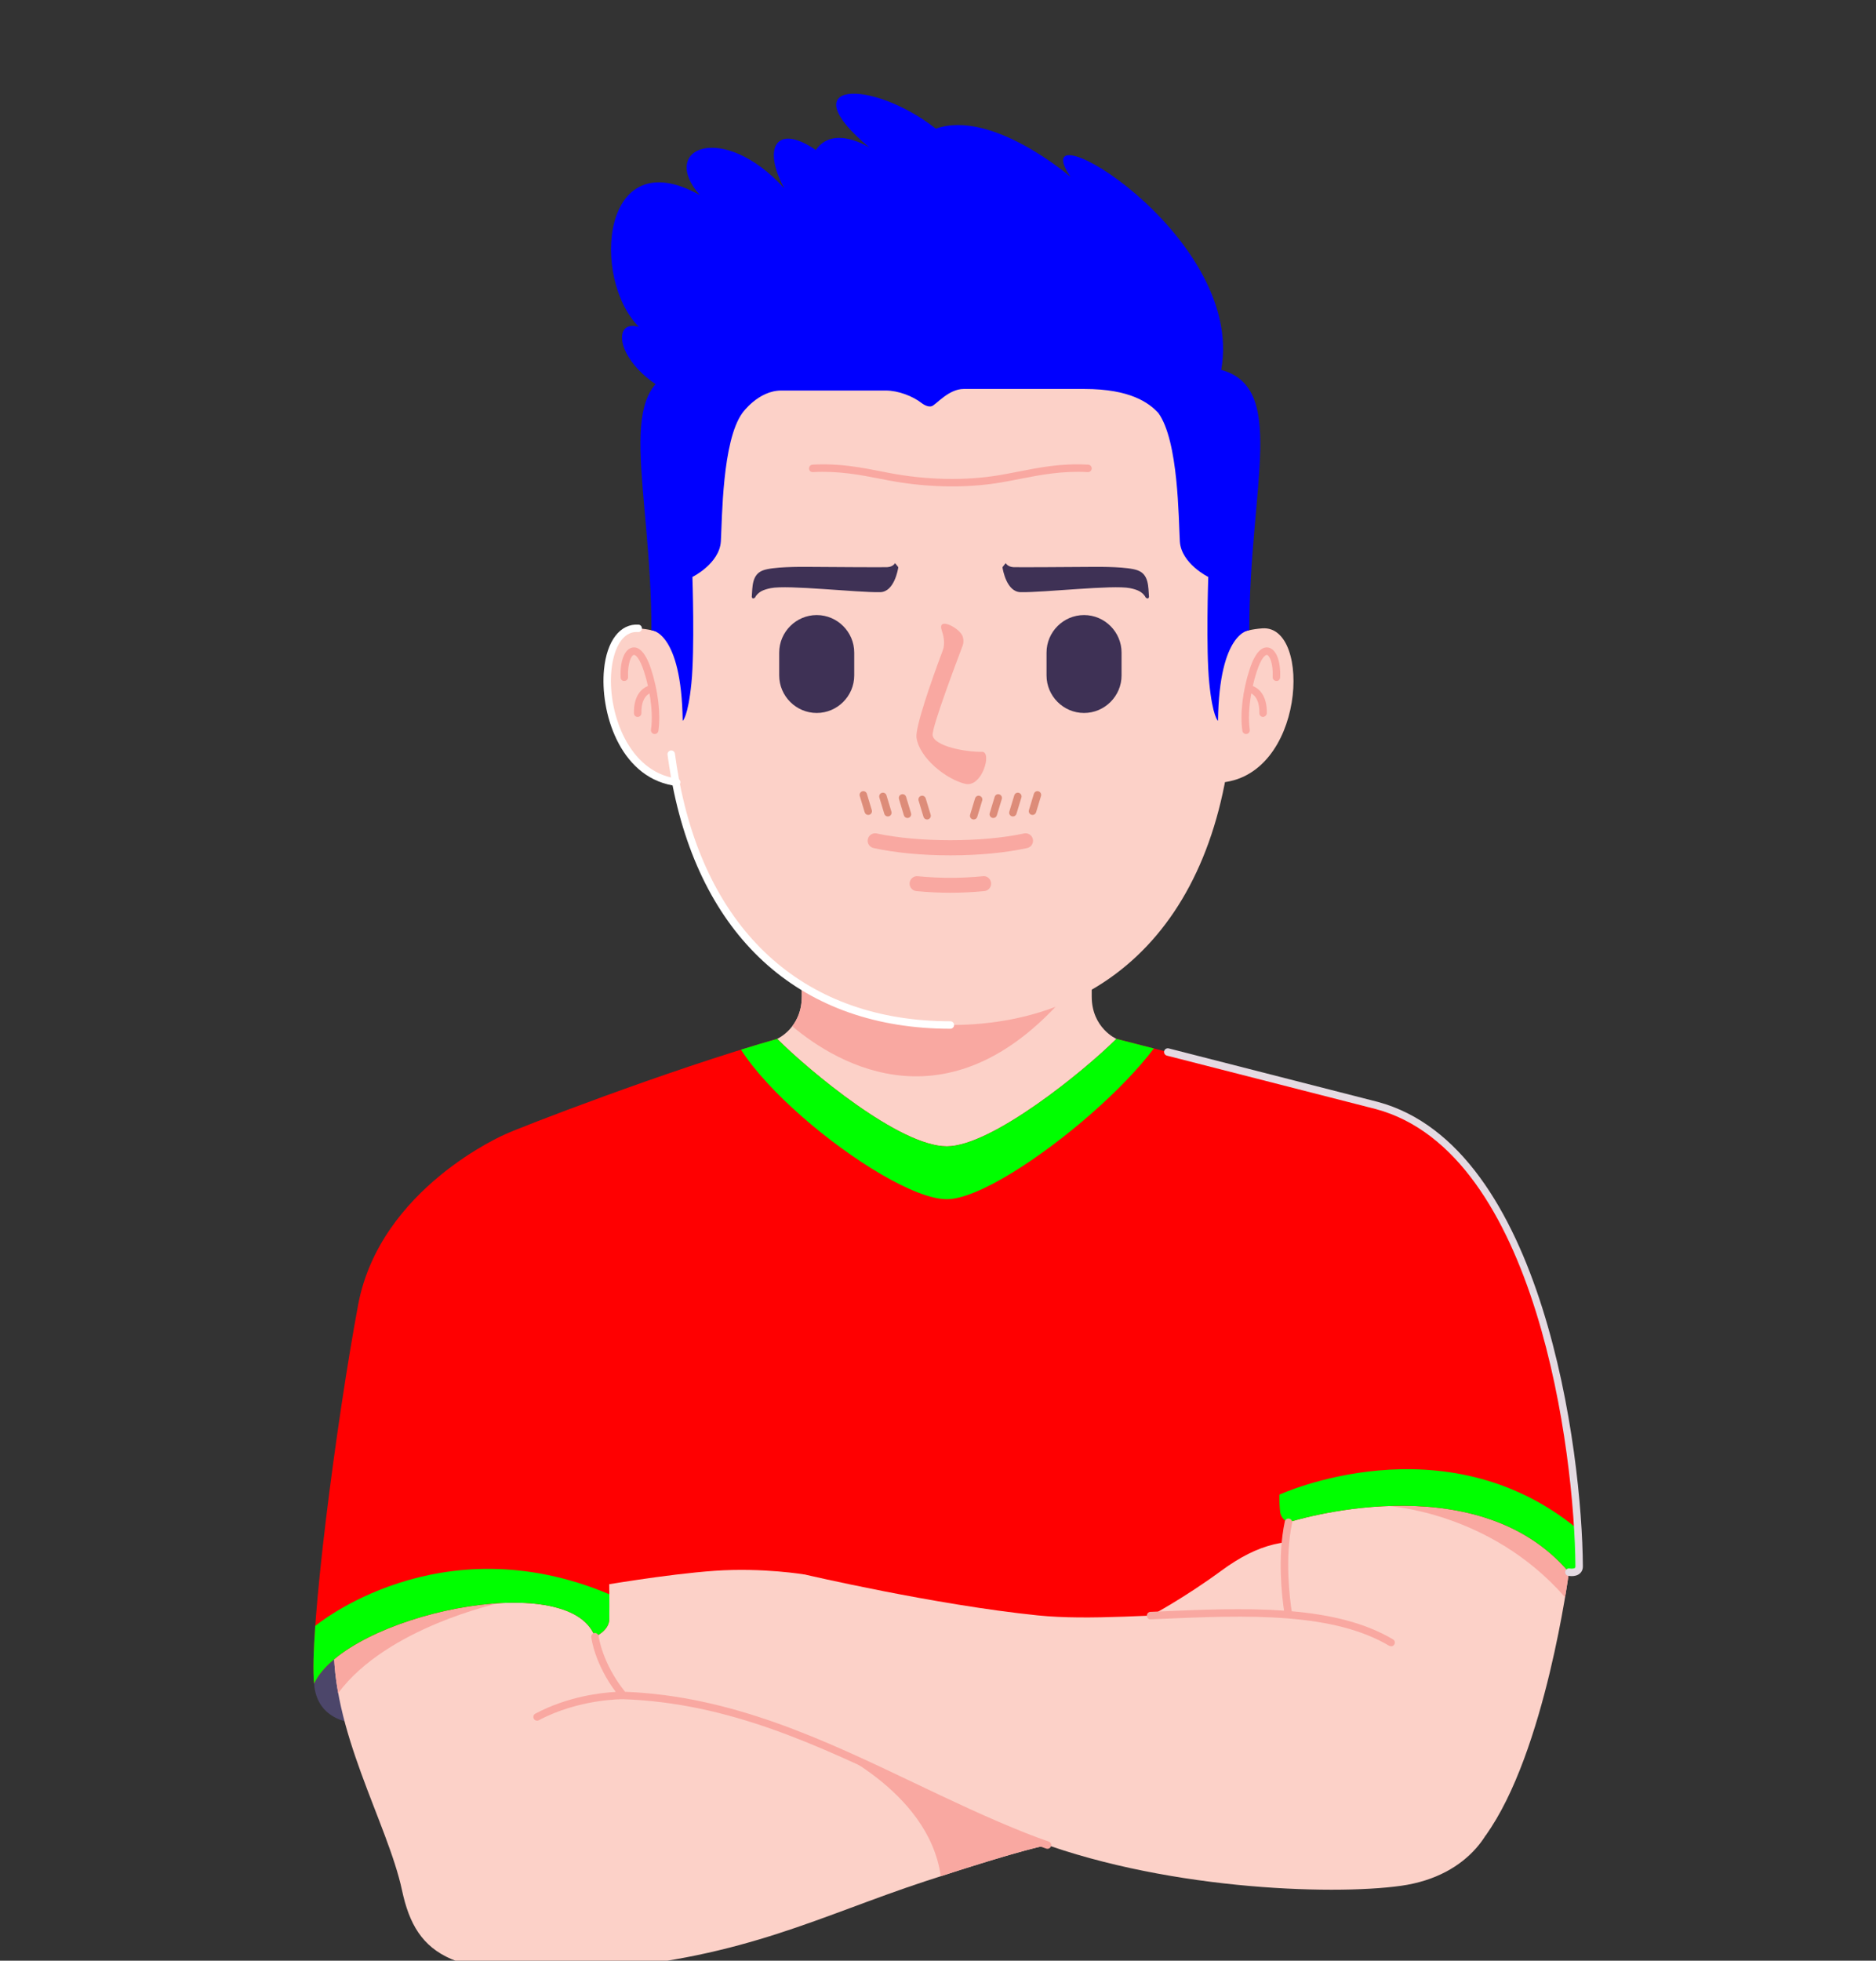 <svg width="224" height="234" viewBox="0 0 224 234" fill="none" xmlns="http://www.w3.org/2000/svg">
<rect x="0" y="0" width="224" height="234" fill="#333333" stroke="none"/>
<g clip-path="url(#clip0_1_1358)">
<path fill-rule="evenodd" clip-rule="evenodd" d="M44.596 205.679C41.719 205.981 37.803 205.184 37.505 200.925C37.205 196.668 41.584 196.417 41.667 196.549C41.751 196.681 44.779 202.093 44.779 202.207L44.596 205.679Z" fill="#4C466A"/>
<path fill-rule="evenodd" clip-rule="evenodd" d="M95.737 143.977H130.355V127.36C132.489 126.655 134.735 125.793 134.735 125.793L133.3 123.983C133.3 123.983 130.355 122.693 130.355 118.932V86.955H95.737V118.932C95.737 122.693 92.795 123.983 92.795 123.983L91.357 125.793C91.357 125.793 93.604 126.655 95.737 127.36V143.977Z" fill="#FCD1C8"/>
<path fill-rule="evenodd" clip-rule="evenodd" d="M95.737 108.636V118.932C95.737 120.529 95.205 121.683 94.596 122.477C99.977 126.999 113.735 135.297 128.076 117.837L106.099 104.98C106.099 104.98 100.357 107.035 95.737 108.636Z" fill="#F9A8A1"/>
<path fill-rule="evenodd" clip-rule="evenodd" d="M60.341 135.363C61.716 134.696 79.651 127.731 92.795 123.983C96.631 127.811 107.415 136.808 113.047 136.808C118.407 136.808 129.464 127.811 133.3 123.983L164.401 131.936V193.716L163.369 205.551H65.24L60.341 135.363Z" fill="#FF0001"/>
<path fill-rule="evenodd" clip-rule="evenodd" d="M96.144 187.92C96.144 187.92 91.141 187.061 85.323 187.467C79.511 187.873 71.263 189.315 71.263 189.315L68.331 194.228L71.396 203.785C71.396 203.785 74.776 205.272 76.445 204.144C78.112 203.017 96.639 193.057 96.144 187.92Z" fill="#FCD1C8"/>
<path fill-rule="evenodd" clip-rule="evenodd" d="M71.039 195.335C71.039 195.335 71.44 198.739 74.417 202.345L82.803 199.908L110.927 201.621L125.101 220.212C125.101 220.212 122.828 220.461 110.477 224.519C98.125 228.576 88.929 233.624 71.532 234.977C54.133 236.329 49.713 233.624 48.003 225.601C46.289 217.576 39.437 206.4 39.888 195.672C40.339 184.944 57.737 184.852 57.737 184.852C57.737 184.852 71.352 186.925 71.039 195.335Z" fill="#FCD1C8"/>
<path fill-rule="evenodd" clip-rule="evenodd" d="M112.711 203.961L125.101 220.212C125.101 220.212 123.057 220.439 112.328 223.915C110.893 213.488 98.044 208.176 98.044 208.176L111.243 203.616C111.743 203.729 112.232 203.845 112.711 203.961Z" fill="#F9A8A1"/>
<path fill-rule="evenodd" clip-rule="evenodd" d="M40.383 202.06C39.997 199.931 39.8 197.793 39.888 195.672C40.216 187.848 49.56 185.681 54.593 185.081L59.579 191.331C59.579 191.331 46.208 194.211 40.383 202.06Z" fill="#F9A8A1"/>
<path fill-rule="evenodd" clip-rule="evenodd" d="M134.185 194.769L137.44 192.811C137.44 192.811 141.396 190.712 145.815 187.467C150.232 184.221 153.927 183.32 158.617 184.403C163.305 185.483 164.401 190.983 164.401 190.983C164.401 190.983 161.229 199.095 158.344 197.743C155.461 196.392 134.185 194.769 134.185 194.769Z" fill="#FCD1C8"/>
<path fill-rule="evenodd" clip-rule="evenodd" d="M187.333 187.628C187.333 187.628 184.536 209.157 177.393 219.048L153.855 192.717C153.855 192.717 152.765 186.795 153.844 181.679C154.923 176.561 154.923 176.561 154.923 176.561C154.923 176.561 175.836 172.863 176.828 173.405C177.82 173.947 187.284 182.059 187.333 187.628Z" fill="#FCD1C8"/>
<path fill-rule="evenodd" clip-rule="evenodd" d="M187.333 187.628C187.333 187.628 187.188 188.761 186.875 190.627C177.917 180.373 165.703 179.739 165.703 179.739L169.524 174.155C173.317 173.591 176.459 173.203 176.828 173.405C177.82 173.947 187.284 182.059 187.333 187.628Z" fill="#F9A8A1"/>
<path fill-rule="evenodd" clip-rule="evenodd" d="M188.555 186.908C188.443 170.065 182.779 136.876 164.401 131.936C164.401 131.936 156.639 143.095 156.096 165.631C156.096 165.631 152.131 174.107 152.852 180.416C152.852 180.416 152.899 181.317 153.844 181.679C153.844 181.679 176.153 174.465 187.333 187.628C187.333 187.628 188.573 187.876 188.555 186.908Z" fill="#FF0001"/>
<path fill-rule="evenodd" clip-rule="evenodd" d="M188.555 186.908C188.544 185.545 188.497 184.073 188.412 182.519C172.464 169.313 152.792 178.365 152.771 178.375C152.753 179.072 152.779 179.756 152.852 180.416C152.852 180.416 152.899 181.317 153.844 181.679C153.844 181.679 176.153 174.465 187.333 187.628C187.333 187.628 188.573 187.876 188.555 186.908Z" fill="#00FF00"/>
<path fill-rule="evenodd" clip-rule="evenodd" d="M60.339 135.363C60.339 135.363 45.377 141.752 42.763 155.725C40.148 169.697 36.872 195.067 37.505 200.925C41.339 192.788 67.981 187.024 71.039 195.335C71.039 195.335 72.751 194.636 72.751 193.193C72.751 191.751 73.153 168.8 68.287 160.239C68.287 160.239 68.648 140.231 60.339 135.363Z" fill="#FF0001"/>
<path fill-rule="evenodd" clip-rule="evenodd" d="M37.641 194.048C37.423 197.137 37.357 199.561 37.505 200.925C41.339 192.785 67.981 187.024 71.039 195.335C71.039 195.335 72.751 194.636 72.751 193.193C72.751 192.919 72.765 191.857 72.756 190.267C52.407 181.693 37.651 194.039 37.641 194.048Z" fill="#00FF00"/>
<path fill-rule="evenodd" clip-rule="evenodd" d="M96.144 187.92C96.144 187.92 111.56 191.524 123.909 192.788C136.26 194.051 155.464 189.723 166.099 196.032C176.737 202.345 178.901 210.548 178.901 214.243C178.901 217.939 175.656 223.889 167.271 225.063C158.888 226.233 138.333 225.513 122.377 219.201C106.42 212.892 92.357 202.973 74.417 202.345L96.144 187.92Z" fill="#FCD1C8"/>
<path d="M166.099 196.477L165.872 196.415C162.563 194.453 158.427 193.535 153.896 193.161L153.74 193.149C148.86 192.759 143.536 192.992 138.303 193.22L137.401 193.259C137.112 193.275 136.948 193.079 136.937 192.833C136.927 192.587 137.117 192.379 137.363 192.368L138.263 192.329C143.352 192.108 148.527 191.884 153.32 192.223C153.076 190.599 152.508 185.859 153.407 181.587C153.459 181.348 153.688 181.189 153.935 181.243C154.175 181.293 154.328 181.529 154.279 181.771C153.377 186.052 154.029 190.972 154.235 192.295C158.779 192.693 162.948 193.644 166.328 195.649C166.539 195.775 166.609 196.048 166.484 196.259C166.401 196.4 166.253 196.477 166.099 196.477ZM125.071 220.647L124.924 220.623C124.011 220.303 123.104 219.968 122.211 219.616C117.599 217.791 113.084 215.637 108.716 213.556C97.589 208.248 87.079 203.236 74.407 202.791C74.26 202.793 69.133 202.753 64.339 205.301C64.125 205.417 63.852 205.337 63.737 205.119C63.62 204.9 63.703 204.631 63.92 204.517C67.792 202.457 71.773 202.016 73.521 201.921C70.995 198.533 70.612 195.523 70.596 195.389C70.568 195.144 70.743 194.923 70.987 194.895C71.221 194.863 71.451 195.037 71.481 195.283C71.484 195.313 71.901 198.513 74.636 201.907C87.409 202.405 98.435 207.665 109.101 212.751C113.453 214.827 117.953 216.972 122.539 218.788C123.42 219.136 124.313 219.467 125.216 219.78C125.451 219.86 125.573 220.116 125.492 220.348C125.429 220.531 125.256 220.647 125.071 220.647Z" fill="#F9A8A1"/>
<path fill-rule="evenodd" clip-rule="evenodd" d="M88.475 125.272C90.084 127.781 92.724 130.6 95.737 133.241C101.768 138.531 109.292 143.12 113.047 143.12C116.683 143.12 124.159 138.308 130.355 132.865C133.3 130.279 135.953 127.549 137.771 125.127L133.3 123.983C129.464 127.811 118.407 136.808 113.047 136.808C107.415 136.808 96.631 127.811 92.795 123.983C91.399 124.381 89.953 124.813 88.475 125.272Z" fill="#00FF00"/>
<path fill-rule="evenodd" clip-rule="evenodd" d="M81.44 93.415C71.117 92.881 70.245 74.588 76.205 74.991C81.167 75.324 82.208 78.488 82.536 79.816C82.865 81.144 81.44 93.415 81.44 93.415Z" fill="#FCD1C8"/>
<path fill-rule="evenodd" clip-rule="evenodd" d="M145.511 93.415C155.831 92.881 156.703 74.588 150.745 74.991C145.781 75.324 144.743 78.488 144.415 79.816C144.087 81.144 145.511 93.415 145.511 93.415Z" fill="#FCD1C8"/>
<path fill-rule="evenodd" clip-rule="evenodd" d="M147.369 57.605V81.015C147.369 107.535 133.923 122.331 113.477 122.331C93.032 122.331 79.584 107.535 79.584 81.015V57.605C79.584 35.333 96.532 24.199 113.477 24.199C130.424 24.199 147.369 35.333 147.369 57.605Z" fill="#FCD1C8"/>
<path fill-rule="evenodd" clip-rule="evenodd" d="M129.437 73.405H129.44C131.901 73.405 133.917 75.42 133.917 77.884V80.609C133.917 83.073 131.901 85.089 129.44 85.089H129.437C126.975 85.089 124.959 83.073 124.959 80.609V77.884C124.959 75.42 126.975 73.405 129.437 73.405Z" fill="#3E3155"/>
<path fill-rule="evenodd" clip-rule="evenodd" d="M97.521 73.405H97.519C95.055 73.405 93.039 75.42 93.039 77.884V80.609C93.039 83.073 95.055 85.089 97.519 85.089H97.521C99.981 85.089 101.997 83.073 101.997 80.609V77.884C101.997 75.42 99.981 73.405 97.521 73.405Z" fill="#3E3155"/>
<path fill-rule="evenodd" clip-rule="evenodd" d="M114.984 76.067C115.057 76.391 115.055 76.745 114.961 77.007C114.276 78.844 111.268 86.733 111.357 87.751C111.555 89.056 115.287 89.764 117.26 89.725C118.484 89.699 117.284 94.016 115.257 93.548C113.099 93.056 109.808 90.551 109.435 88.051C109.256 86.848 111.167 81.353 112.56 77.644C112.92 76.692 112.612 75.761 112.424 75.151C111.94 73.556 114.737 74.993 114.984 76.067Z" fill="#F9A8A1"/>
<path d="M148.784 87.603C148.568 87.603 148.377 87.444 148.344 87.224C148.047 85.239 148.377 82.423 149.211 79.872C149.975 77.536 150.847 77.172 151.44 77.28C152.372 77.452 152.94 78.884 152.852 80.845C152.841 81.089 152.628 81.321 152.388 81.269C152.141 81.259 151.951 81.051 151.964 80.805C152.036 79.137 151.565 78.209 151.279 78.157C151.125 78.129 150.612 78.441 150.057 80.149C149.875 80.709 149.716 81.289 149.587 81.869C150.237 82.132 151.303 82.899 151.26 85.124C151.256 85.368 151.005 85.564 150.805 85.561C150.56 85.556 150.365 85.351 150.369 85.105C150.399 83.559 149.815 82.975 149.407 82.756C149.123 84.352 149.047 85.909 149.227 87.091C149.263 87.335 149.093 87.561 148.852 87.597L148.784 87.603Z" fill="#F9A8A1"/>
<path d="M78.169 87.603L78.104 87.597C77.863 87.561 77.693 87.335 77.729 87.091C77.907 85.911 77.833 84.355 77.549 82.759C77.141 82.98 76.557 83.565 76.587 85.105C76.591 85.351 76.396 85.556 76.148 85.561C75.888 85.571 75.701 85.368 75.696 85.124C75.651 82.897 76.719 82.129 77.369 81.869C77.24 81.289 77.081 80.709 76.899 80.148C76.347 78.455 75.849 78.119 75.675 78.157C75.391 78.209 74.917 79.137 74.992 80.805C75.003 81.051 74.813 81.259 74.568 81.269C74.3 81.312 74.112 81.089 74.104 80.845C74.016 78.883 74.581 77.452 75.516 77.28C76.104 77.164 76.981 77.536 77.745 79.872C78.576 82.425 78.909 85.24 78.612 87.224C78.579 87.444 78.388 87.603 78.169 87.603Z" fill="#F9A8A1"/>
<path d="M113.477 102.083C110.112 102.083 106.94 101.783 104.305 101.211C103.823 101.105 103.519 100.632 103.623 100.151C103.727 99.671 104.193 99.365 104.683 99.469C109.639 100.543 117.315 100.543 122.271 99.469C122.748 99.365 123.224 99.668 123.328 100.151C123.432 100.632 123.128 101.105 122.648 101.211C120.011 101.783 116.839 102.083 113.477 102.083Z" fill="#F9A8A1"/>
<path fill-rule="evenodd" clip-rule="evenodd" d="M149.169 75.213C149.169 75.213 145.579 75.32 145.432 86.027C145.432 86.027 144.803 85.595 144.391 81.527C143.981 77.463 144.271 68.857 144.271 68.857C144.271 68.857 141.041 67.263 140.877 64.613C140.716 61.963 140.735 52.619 138.303 49.279C138.303 49.279 142.693 45.105 145.308 44.017C153.932 45.84 149.169 57.788 149.169 75.213Z" fill="#0000FF"/>
<path d="M113.477 106.545C112.104 106.545 110.737 106.477 109.412 106.347C108.923 106.297 108.565 105.86 108.612 105.371C108.661 104.883 109.089 104.52 109.589 104.573C112.123 104.824 114.828 104.824 117.363 104.573C117.855 104.504 118.289 104.883 118.339 105.371C118.385 105.86 118.029 106.296 117.539 106.347C116.213 106.477 114.847 106.545 113.477 106.545Z" fill="#F9A8A1"/>
<path fill-rule="evenodd" clip-rule="evenodd" d="M105.099 70.673C106.787 70.637 107.219 67.928 107.248 67.775L107.243 67.667L106.868 67.204C106.868 67.204 106.648 67.655 105.935 67.689C105.511 67.711 99.716 67.681 96.701 67.655C95.375 67.644 92.279 67.632 91.101 68.072C89.771 68.567 89.852 70.02 89.763 71.244L89.868 71.436L90.125 71.353C90.513 70.612 91.191 70.365 92.016 70.196C94.063 69.773 102.363 70.733 105.099 70.673Z" fill="#3E3155"/>
<path fill-rule="evenodd" clip-rule="evenodd" d="M121.857 70.673C120.167 70.637 119.737 67.928 119.708 67.775L119.713 67.667L120.087 67.204C120.087 67.204 120.308 67.655 121.021 67.689C121.445 67.711 127.237 67.681 130.256 67.655C131.581 67.644 134.675 67.632 135.852 68.072C137.183 68.567 137.101 70.02 137.193 71.244L137.091 71.436L136.831 71.353C136.443 70.612 135.765 70.365 134.94 70.196C132.893 69.773 124.591 70.733 121.857 70.673Z" fill="#3E3155"/>
<path fill-rule="evenodd" clip-rule="evenodd" d="M77.779 75.213C77.779 75.213 81.369 75.32 81.516 86.027C81.516 86.027 82.147 85.595 82.557 81.527C82.967 77.463 82.677 68.857 82.677 68.857C82.677 68.857 85.907 67.263 86.071 64.613C86.232 61.963 86.216 52.619 88.647 49.279C88.647 49.279 84.256 45.105 81.641 44.017C73.019 45.84 77.779 57.788 77.779 75.213Z" fill="#0000FF"/>
<path d="M113.677 58.049C111.139 58.049 108.521 57.803 105.977 57.312L105.177 57.157C102.716 56.675 100.164 56.181 97.071 56.343C96.776 56.362 96.615 56.168 96.601 55.923C96.589 55.679 96.776 55.467 97.021 55.455C100.235 55.273 102.833 55.789 105.349 56.283L106.147 56.439C110.591 57.293 115.271 57.392 119.323 56.709C120.096 56.578 120.852 56.429 121.607 56.283C124.12 55.789 126.727 55.269 129.935 55.455C130.18 55.467 130.368 55.679 130.355 55.923C130.341 56.16 130.147 56.344 129.909 56.344L129.885 56.343C126.789 56.178 124.24 56.675 121.779 57.157C121.016 57.305 120.253 57.457 119.472 57.587C117.639 57.896 115.683 58.049 113.677 58.049Z" fill="#F9A8A1"/>
<path fill-rule="evenodd" clip-rule="evenodd" d="M88.647 49.279C88.647 49.279 90.547 46.608 93.281 46.608C96.016 46.608 104.313 46.608 105.773 46.608C107.235 46.608 108.98 47.267 110.065 48.117C110.065 48.117 110.748 48.66 111.268 48.469C111.787 48.283 113.271 46.42 115.063 46.42C116.855 46.42 123.948 46.42 129.464 46.42C134.98 46.42 137.193 48.084 138.303 49.279L143.607 48.777L145.817 44.14C148.743 27.892 121.781 12.193 127.815 21.105C127.815 21.105 118.435 12.996 111.743 15.353C103.937 9.285 94.268 9.667 103.82 17.616C103.82 17.616 99.532 14.835 97.409 17.9C92.724 14.692 90.995 17.584 93.639 22.471C86.328 14.444 78.604 17.612 83.549 23.275C71.789 16.712 70.536 33.267 76.289 39.017C71.836 37.668 74.216 47.856 88.647 49.279Z" fill="#0000FF"/>
<path d="M116.26 97.803L116.133 97.785C115.896 97.712 115.763 97.464 115.836 97.229L116.424 95.284C116.495 95.047 116.745 94.908 116.98 94.985C117.216 95.059 117.349 95.305 117.276 95.541L116.688 97.487C116.631 97.68 116.453 97.803 116.26 97.803Z" fill="#DD8C79"/>
<path d="M118.601 97.623L118.472 97.603C118.237 97.531 118.104 97.283 118.175 97.048L118.765 95.101C118.833 94.864 119.084 94.728 119.32 94.804C119.555 94.876 119.688 95.124 119.617 95.359L119.027 97.305C118.969 97.499 118.792 97.623 118.601 97.623Z" fill="#DD8C79"/>
<path d="M120.943 97.441L120.813 97.42C120.579 97.351 120.445 97.101 120.516 96.865L121.107 94.92C121.175 94.684 121.429 94.547 121.661 94.624C121.896 94.693 122.029 94.941 121.959 95.179L121.369 97.124C121.311 97.316 121.133 97.441 120.943 97.441Z" fill="#DD8C79"/>
<path d="M123.284 97.259L123.153 97.239C122.92 97.168 122.787 96.92 122.857 96.684L123.448 94.737C123.519 94.5 123.765 94.365 124.003 94.44C124.237 94.512 124.369 94.759 124.3 94.995L123.711 96.941C123.651 97.133 123.475 97.259 123.284 97.259Z" fill="#DD8C79"/>
<path d="M110.696 97.803C110.503 97.803 110.325 97.68 110.268 97.487L109.68 95.541C109.609 95.305 109.743 95.059 109.977 94.985C110.213 94.909 110.461 95.047 110.532 95.284L111.123 97.229C111.193 97.464 111.06 97.712 110.823 97.785L110.696 97.803Z" fill="#DD8C79"/>
<path d="M108.355 97.623C108.161 97.623 107.984 97.499 107.927 97.305L107.339 95.359C107.268 95.124 107.401 94.876 107.636 94.804C107.869 94.728 108.12 94.864 108.191 95.101L108.779 97.048C108.852 97.283 108.719 97.531 108.481 97.603L108.355 97.623Z" fill="#DD8C79"/>
<path d="M106.013 97.441C105.82 97.441 105.644 97.316 105.587 97.124L104.997 95.179C104.927 94.941 105.06 94.693 105.295 94.624C105.532 94.548 105.779 94.684 105.849 94.92L106.437 96.865C106.511 97.101 106.377 97.351 106.141 97.42L106.013 97.441Z" fill="#DD8C79"/>
<path d="M103.672 97.259C103.48 97.259 103.303 97.133 103.245 96.941L102.656 94.995C102.587 94.759 102.719 94.512 102.953 94.44C103.188 94.368 103.437 94.501 103.508 94.737L104.096 96.684C104.169 96.92 104.036 97.168 103.8 97.239L103.672 97.259Z" fill="#DD8C79"/>
<path d="M113.477 122.776C95.885 122.776 83.956 112.251 80.308 93.736C73.915 92.595 71.633 84.892 72.12 79.911C72.456 76.455 74.055 74.412 76.235 74.545C76.48 74.561 76.667 74.775 76.648 75.02C76.633 75.264 76.407 75.465 76.175 75.433C74.183 75.291 73.229 77.701 73.005 79.997C72.544 84.723 74.781 91.559 80.128 92.789C79.969 91.9 79.828 90.993 79.705 90.067C79.675 89.824 79.847 89.6 80.091 89.568C80.347 89.539 80.557 89.708 80.591 89.952C80.727 90.993 80.891 92.015 81.076 93.012C81.193 93.105 81.26 93.256 81.24 93.415L81.185 93.579C84.756 111.627 96.368 121.884 113.477 121.884C113.721 121.884 113.923 122.084 113.923 122.331C113.923 122.576 113.721 122.776 113.477 122.776Z" fill="white"/>
<path d="M187.659 188.103C187.445 188.103 187.284 188.073 187.248 188.065C187.005 188.017 186.852 187.784 186.899 187.543C186.945 187.303 187.183 187.152 187.42 187.191C187.604 187.225 187.927 187.223 188.049 187.121C188.065 187.107 188.112 187.069 188.109 186.915C188.019 173.496 183.565 137.548 164.287 132.365L139.328 125.984C139.089 125.923 138.945 125.68 139.005 125.441C139.068 125.203 139.311 125.064 139.547 125.12L164.511 131.504C184.333 136.832 188.909 173.3 189 186.905C189.011 187.376 188.8 187.655 188.62 187.805C188.331 188.047 187.948 188.103 187.659 188.103Z" fill="#E4DAE2"/>
</g>
<defs>
<clipPath id="clip0_1_1358">
<rect width="224" height="234" fill="white"/>
</clipPath>
</defs>
</svg>
